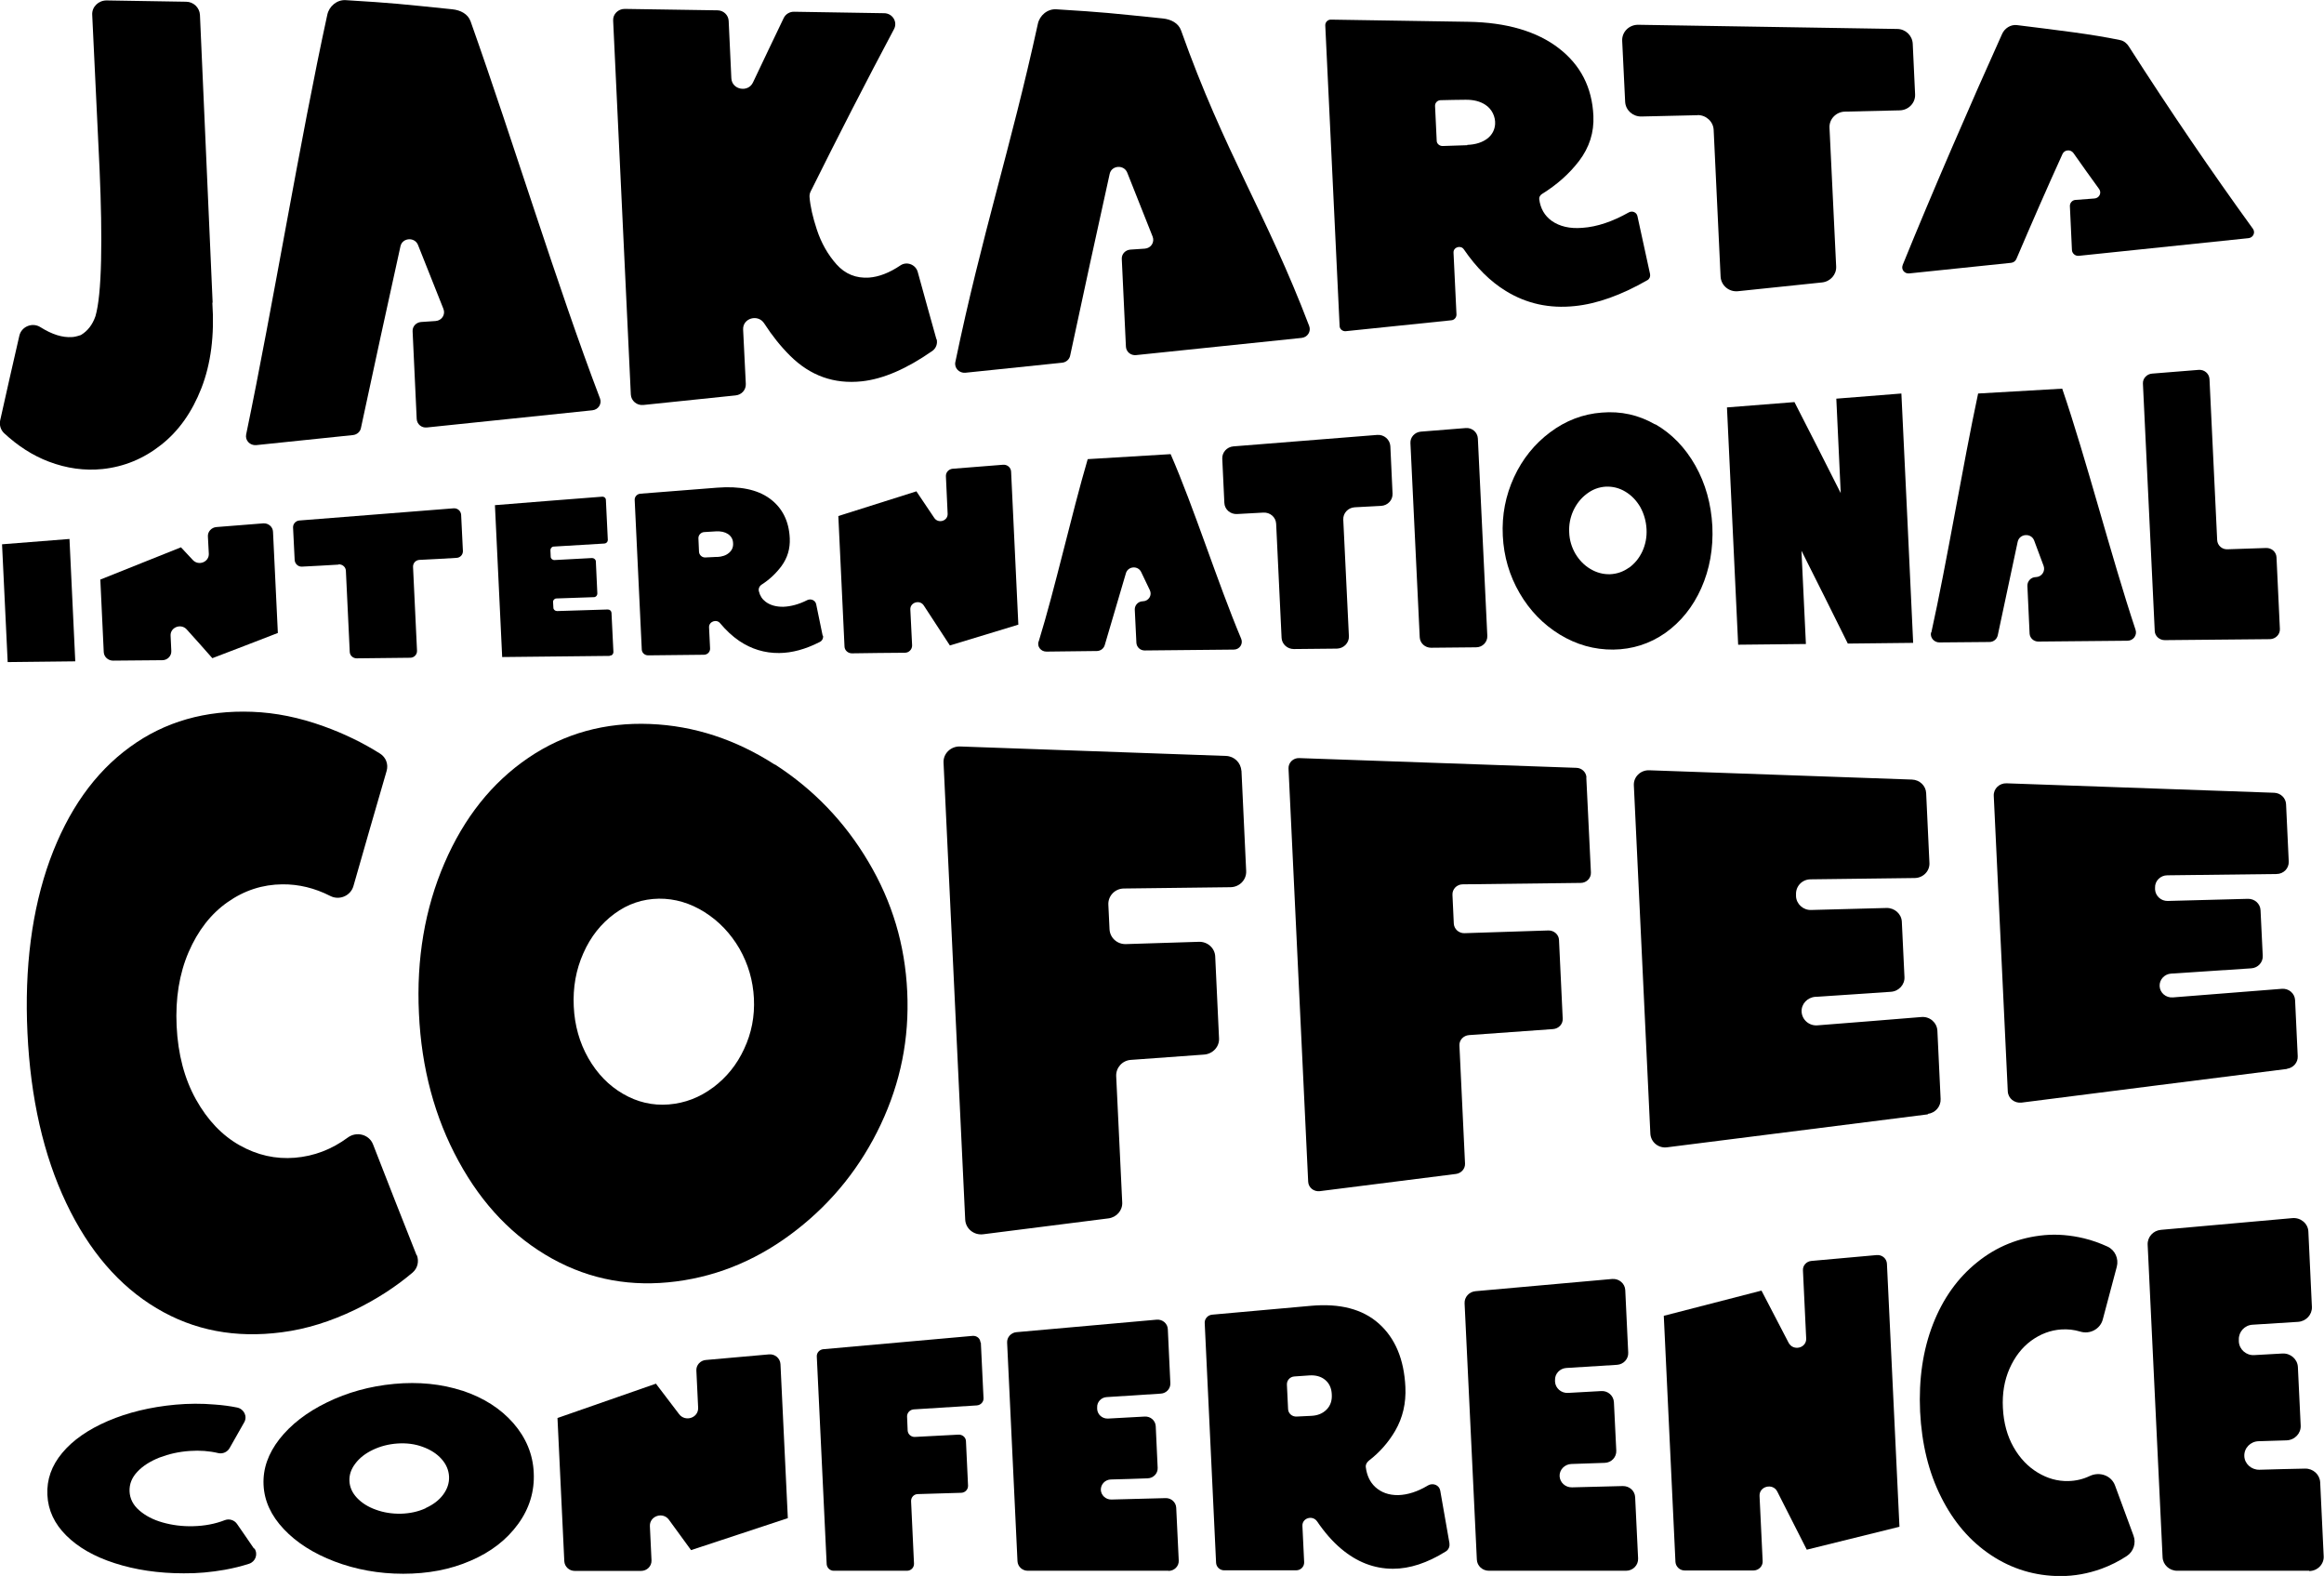 <svg width="59" height="40" viewBox="0 0 59 40" fill="none" xmlns="http://www.w3.org/2000/svg">
<g clip-path="url(#clip0_0_778)">
<path d="M5.391 7.686C5.447 8.515 5.353 9.235 5.114 9.85C4.874 10.465 4.533 10.945 4.087 11.294C3.645 11.643 3.151 11.847 2.604 11.905C2.15 11.952 1.693 11.89 1.236 11.716C0.832 11.563 0.453 11.319 0.101 10.992C0.015 10.908 -0.019 10.788 0.004 10.672C0.165 9.952 0.326 9.235 0.491 8.522C0.543 8.29 0.82 8.173 1.026 8.304C1.322 8.49 1.588 8.573 1.828 8.555C1.877 8.555 1.956 8.537 2.053 8.504C2.225 8.402 2.349 8.242 2.424 8.024C2.503 7.751 2.551 7.278 2.566 6.609C2.581 5.94 2.566 5.18 2.529 4.321L2.341 0.375C2.33 0.175 2.499 0.011 2.705 0.011C3.379 0.022 4.05 0.033 4.724 0.044C4.911 0.044 5.065 0.193 5.076 0.375C5.185 2.808 5.293 5.245 5.398 7.678L5.391 7.686Z" fill="black"/>
<path d="M6.249 11.028C6.931 7.755 7.616 3.55 8.309 0.375C8.354 0.16 8.553 -0.011 8.778 0.004C10.021 0.08 10.134 0.098 11.486 0.236C11.692 0.258 11.879 0.353 11.947 0.542C13.048 3.645 14.142 7.249 15.232 10.112C15.285 10.25 15.191 10.399 15.037 10.414C13.636 10.559 12.239 10.705 10.838 10.85C10.703 10.865 10.587 10.767 10.579 10.636C10.546 9.894 10.508 9.152 10.475 8.41C10.467 8.286 10.565 8.184 10.688 8.173L11.059 8.148C11.216 8.137 11.314 7.984 11.258 7.842C11.044 7.304 10.831 6.762 10.613 6.22C10.531 6.009 10.216 6.031 10.167 6.249C9.83 7.769 9.497 9.308 9.163 10.865C9.145 10.959 9.062 11.032 8.961 11.043C8.141 11.127 7.32 11.214 6.504 11.298C6.346 11.312 6.219 11.178 6.249 11.028Z" fill="black"/>
<path d="M23.778 8.606C23.808 8.719 23.766 8.839 23.669 8.908C23.021 9.359 22.425 9.621 21.875 9.679C21.178 9.752 20.575 9.541 20.061 9.032C19.822 8.795 19.601 8.519 19.402 8.21C19.245 7.962 18.851 8.075 18.866 8.366L18.934 9.744C18.941 9.894 18.829 10.021 18.675 10.036C17.896 10.116 17.113 10.199 16.334 10.279C16.169 10.297 16.023 10.174 16.015 10.014C15.866 6.849 15.716 3.685 15.566 0.52C15.558 0.36 15.693 0.226 15.858 0.226C16.645 0.236 17.428 0.251 18.214 0.262C18.368 0.262 18.492 0.382 18.499 0.531L18.567 1.986C18.581 2.281 18.994 2.357 19.117 2.091C19.376 1.542 19.638 0.997 19.896 0.458C19.945 0.356 20.05 0.295 20.162 0.298C20.923 0.309 21.683 0.324 22.444 0.335C22.657 0.335 22.796 0.557 22.695 0.742C21.987 2.073 21.283 3.445 20.582 4.856C20.559 4.9 20.548 4.95 20.552 5.001C20.571 5.238 20.634 5.514 20.736 5.823C20.848 6.165 21.017 6.464 21.238 6.711C21.459 6.958 21.736 7.067 22.062 7.046C22.313 7.027 22.579 6.926 22.86 6.736C23.021 6.627 23.246 6.715 23.298 6.9C23.455 7.475 23.616 8.046 23.774 8.613L23.778 8.606Z" fill="black"/>
<path d="M41.891 6.962C41.902 7.02 41.876 7.082 41.823 7.111C41.168 7.486 40.553 7.711 39.976 7.769C39.34 7.835 38.759 7.711 38.231 7.387C37.834 7.144 37.478 6.791 37.163 6.329C37.084 6.213 36.893 6.274 36.901 6.413C36.927 6.936 36.95 7.46 36.976 7.984C36.976 8.057 36.923 8.122 36.848 8.129C35.953 8.22 35.061 8.315 34.166 8.406C34.084 8.413 34.012 8.355 34.009 8.275C33.889 5.732 33.765 3.19 33.645 0.644C33.642 0.564 33.709 0.495 33.791 0.498C34.949 0.517 36.11 0.535 37.268 0.553C38.253 0.567 39.025 0.8 39.576 1.226C40.126 1.651 40.419 2.219 40.452 2.939C40.471 3.361 40.351 3.739 40.089 4.085C39.842 4.408 39.527 4.689 39.145 4.925C39.1 4.954 39.07 5.005 39.077 5.056C39.107 5.292 39.212 5.474 39.392 5.605C39.594 5.747 39.853 5.809 40.171 5.783C40.546 5.758 40.939 5.623 41.351 5.391C41.438 5.343 41.546 5.387 41.569 5.481C41.677 5.976 41.786 6.467 41.891 6.958V6.962ZM37.249 3.677C37.466 3.67 37.642 3.612 37.774 3.506C37.886 3.412 37.946 3.295 37.957 3.15C37.968 2.961 37.875 2.768 37.714 2.663C37.579 2.572 37.407 2.528 37.197 2.532C36.991 2.532 36.781 2.539 36.575 2.543C36.492 2.543 36.429 2.612 36.432 2.688L36.474 3.572C36.474 3.648 36.545 3.706 36.623 3.706C36.833 3.699 37.043 3.692 37.253 3.685L37.249 3.677Z" fill="black"/>
<path d="M43.093 2.924C42.618 2.935 42.145 2.946 41.67 2.957C41.453 2.961 41.269 2.797 41.258 2.583L41.183 1.037C41.172 0.811 41.359 0.626 41.591 0.629C43.783 0.666 45.971 0.698 48.162 0.735C48.376 0.735 48.548 0.902 48.559 1.109L48.619 2.393C48.63 2.612 48.454 2.797 48.226 2.801C47.765 2.812 47.3 2.823 46.84 2.833C46.615 2.837 46.435 3.023 46.446 3.241C46.502 4.416 46.559 5.587 46.615 6.762C46.626 6.969 46.469 7.147 46.255 7.169C45.547 7.242 44.835 7.315 44.127 7.391C43.895 7.417 43.693 7.246 43.681 7.02L43.505 3.295C43.494 3.084 43.311 2.917 43.093 2.921V2.924Z" fill="black"/>
<path d="M48.301 6.733C49.039 4.914 50.054 2.575 50.826 0.866C50.889 0.72 51.043 0.618 51.204 0.637C52.242 0.767 53.103 0.866 53.826 1.018C53.92 1.037 53.999 1.102 54.047 1.182C55.1 2.826 56.153 4.368 57.194 5.805C57.266 5.9 57.202 6.034 57.082 6.045C55.647 6.194 54.212 6.344 52.777 6.493C52.688 6.504 52.605 6.434 52.601 6.347L52.549 5.234C52.545 5.151 52.609 5.078 52.695 5.074L53.171 5.038C53.294 5.03 53.362 4.896 53.291 4.798C53.073 4.499 52.856 4.194 52.639 3.885C52.568 3.786 52.414 3.797 52.362 3.907C51.968 4.772 51.579 5.663 51.189 6.576C51.166 6.627 51.118 6.664 51.058 6.671C50.196 6.762 49.331 6.849 48.469 6.94C48.349 6.951 48.259 6.838 48.304 6.729L48.301 6.733Z" fill="black"/>
<path d="M24.253 9.192C24.935 5.918 25.654 3.783 26.348 0.607C26.392 0.393 26.591 0.222 26.816 0.236C28.06 0.313 28.172 0.331 29.524 0.469C29.73 0.491 29.918 0.586 29.985 0.775C31.087 3.877 32.147 5.412 33.237 8.275C33.289 8.413 33.196 8.562 33.042 8.577C31.641 8.722 30.244 8.868 28.843 9.013C28.708 9.028 28.591 8.93 28.584 8.799C28.55 8.057 28.513 7.315 28.479 6.573C28.472 6.449 28.569 6.347 28.693 6.336L29.064 6.311C29.221 6.3 29.318 6.147 29.262 6.005C29.049 5.467 28.835 4.925 28.618 4.383C28.535 4.172 28.221 4.194 28.172 4.412C27.835 5.933 27.501 7.471 27.168 9.028C27.149 9.122 27.067 9.195 26.966 9.206C26.145 9.29 25.325 9.377 24.508 9.461C24.351 9.475 24.223 9.341 24.253 9.192Z" fill="black"/>
<path d="M1.914 16.786C1.341 16.794 0.768 16.797 0.195 16.805C0.146 15.808 0.101 14.811 0.052 13.815C0.622 13.771 1.195 13.724 1.764 13.68C1.813 14.717 1.862 15.75 1.911 16.786H1.914Z" fill="black"/>
<path d="M4.6 13.898L4.896 14.215C5.042 14.371 5.312 14.266 5.301 14.051L5.278 13.615C5.271 13.495 5.368 13.389 5.492 13.378C5.889 13.345 6.286 13.316 6.68 13.284C6.811 13.273 6.927 13.371 6.931 13.498L7.054 16.066C6.219 16.39 6.226 16.386 5.391 16.706C5.174 16.459 4.956 16.215 4.739 15.975C4.593 15.815 4.319 15.924 4.331 16.135L4.349 16.521C4.357 16.648 4.252 16.757 4.121 16.757C3.705 16.761 3.285 16.765 2.87 16.768C2.746 16.768 2.641 16.674 2.634 16.554C2.604 15.939 2.574 15.324 2.547 14.71C3.57 14.302 3.578 14.298 4.597 13.891L4.6 13.898Z" fill="black"/>
<path d="M8.594 14.331C8.287 14.349 7.976 14.368 7.669 14.382C7.571 14.389 7.489 14.313 7.481 14.218L7.44 13.389C7.436 13.298 7.508 13.218 7.601 13.211C8.905 13.109 10.212 13.004 11.516 12.902C11.613 12.894 11.7 12.967 11.707 13.065L11.752 13.982C11.756 14.077 11.685 14.157 11.587 14.16C11.276 14.178 10.965 14.197 10.651 14.211C10.553 14.215 10.482 14.295 10.486 14.389L10.587 16.517C10.591 16.615 10.512 16.695 10.415 16.695C9.961 16.699 9.508 16.703 9.055 16.71C8.961 16.71 8.882 16.637 8.879 16.546L8.781 14.488C8.778 14.393 8.695 14.32 8.594 14.324V14.331Z" fill="black"/>
<path d="M15.48 16.648C14.569 16.659 13.659 16.666 12.749 16.677C12.632 14.197 12.685 15.302 12.565 12.822C13.472 12.749 14.378 12.676 15.285 12.607C15.337 12.603 15.382 12.64 15.382 12.691C15.397 13.029 15.416 13.367 15.431 13.706C15.431 13.753 15.393 13.793 15.345 13.796C14.918 13.822 14.487 13.847 14.06 13.873C14.011 13.873 13.974 13.916 13.974 13.964L13.981 14.131C13.981 14.178 14.026 14.218 14.079 14.215C14.397 14.197 14.715 14.182 15.03 14.164C15.079 14.164 15.124 14.2 15.127 14.248L15.165 15.066C15.165 15.113 15.127 15.157 15.079 15.157C14.76 15.168 14.442 15.179 14.127 15.19C14.079 15.19 14.037 15.233 14.041 15.28L14.049 15.426C14.049 15.473 14.094 15.51 14.142 15.51C14.573 15.495 15 15.484 15.431 15.47C15.48 15.47 15.521 15.506 15.524 15.553C15.54 15.884 15.555 16.219 15.573 16.55C15.573 16.601 15.536 16.641 15.483 16.641L15.48 16.648Z" fill="black"/>
<path d="M20.893 16.128C20.908 16.194 20.874 16.266 20.811 16.295C20.447 16.481 20.106 16.572 19.784 16.575C19.413 16.579 19.072 16.474 18.765 16.266C18.589 16.146 18.432 15.997 18.282 15.819C18.188 15.703 17.993 15.779 18.001 15.924L18.027 16.459C18.031 16.546 17.96 16.619 17.87 16.619C17.398 16.623 16.926 16.63 16.454 16.634C16.367 16.634 16.296 16.568 16.293 16.488L16.113 12.691C16.109 12.607 16.173 12.538 16.259 12.531C16.907 12.48 17.555 12.429 18.207 12.378C18.776 12.334 19.222 12.422 19.541 12.654C19.859 12.887 20.031 13.225 20.05 13.665C20.061 13.924 19.994 14.157 19.84 14.368C19.705 14.549 19.537 14.71 19.334 14.84C19.278 14.877 19.248 14.946 19.267 15.011C19.293 15.12 19.349 15.208 19.436 15.273C19.552 15.361 19.705 15.404 19.889 15.401C20.08 15.393 20.282 15.339 20.492 15.233C20.586 15.186 20.702 15.237 20.721 15.339C20.777 15.604 20.829 15.87 20.886 16.139L20.893 16.128ZM18.203 14.138C18.331 14.131 18.432 14.098 18.507 14.033C18.581 13.971 18.619 13.887 18.611 13.786C18.608 13.687 18.563 13.611 18.484 13.556C18.402 13.502 18.3 13.48 18.173 13.487C18.076 13.495 17.978 13.498 17.881 13.505C17.795 13.509 17.727 13.582 17.731 13.665L17.746 14.004C17.75 14.088 17.825 14.157 17.915 14.149C18.012 14.146 18.106 14.138 18.203 14.135V14.138Z" fill="black"/>
<path d="M23.268 12.476C23.418 12.698 23.568 12.92 23.718 13.145C23.819 13.298 24.066 13.225 24.058 13.04L24.014 12.087C24.01 11.989 24.085 11.909 24.182 11.898C24.609 11.865 25.036 11.829 25.467 11.796C25.572 11.789 25.662 11.865 25.669 11.967L25.853 15.855C24.928 16.135 25.036 16.103 24.115 16.383C23.894 16.041 23.673 15.703 23.452 15.368C23.351 15.211 23.099 15.291 23.111 15.473L23.156 16.379C23.159 16.481 23.077 16.568 22.972 16.568C22.523 16.572 22.073 16.575 21.627 16.583C21.526 16.583 21.444 16.506 21.44 16.412L21.283 13.098C22.331 12.767 22.223 12.8 23.272 12.469L23.268 12.476Z" fill="black"/>
<path d="M26.37 16.281C26.786 14.935 27.202 13.058 27.614 11.654C28.316 11.61 29.017 11.568 29.719 11.527C30.315 12.891 30.91 14.786 31.51 16.212C31.566 16.343 31.469 16.488 31.323 16.488C30.57 16.495 29.813 16.503 29.06 16.51C28.947 16.51 28.858 16.426 28.85 16.317L28.809 15.473C28.805 15.361 28.895 15.266 29.007 15.262H29.011C29.161 15.259 29.255 15.11 29.191 14.979C29.116 14.822 29.045 14.669 28.97 14.517C28.887 14.349 28.637 14.371 28.584 14.549C28.404 15.164 28.224 15.775 28.045 16.379C28.018 16.463 27.94 16.521 27.85 16.524C27.423 16.528 26.992 16.532 26.565 16.539C26.426 16.539 26.325 16.412 26.366 16.284L26.37 16.281Z" fill="black"/>
<path d="M32.068 13.011C31.847 13.022 31.626 13.036 31.409 13.047C31.236 13.058 31.09 12.931 31.083 12.764L31.03 11.643C31.023 11.483 31.146 11.345 31.311 11.33C32.529 11.232 33.746 11.138 34.964 11.039C35.136 11.025 35.286 11.156 35.297 11.323L35.353 12.527C35.361 12.691 35.234 12.829 35.065 12.84C34.84 12.851 34.615 12.865 34.391 12.876C34.222 12.887 34.095 13.025 34.102 13.189L34.245 16.15C34.252 16.317 34.114 16.459 33.941 16.463C33.578 16.466 33.211 16.47 32.847 16.474C32.682 16.474 32.544 16.35 32.536 16.19L32.398 13.294C32.39 13.127 32.244 13 32.072 13.011H32.068Z" fill="black"/>
<path d="M37.474 16.43C37.092 16.434 36.71 16.437 36.331 16.441C36.178 16.441 36.05 16.325 36.043 16.175L35.807 11.247C35.799 11.098 35.916 10.97 36.069 10.956C36.447 10.927 36.83 10.894 37.208 10.865C37.369 10.85 37.511 10.97 37.519 11.13L37.759 16.139C37.766 16.295 37.639 16.43 37.474 16.43Z" fill="black"/>
<path d="M42.022 10.767C42.441 11.007 42.782 11.36 43.041 11.818C43.299 12.276 43.442 12.793 43.472 13.356C43.498 13.92 43.404 14.448 43.191 14.928C42.977 15.408 42.67 15.786 42.277 16.066C41.88 16.343 41.441 16.481 40.958 16.488C40.475 16.492 40.021 16.364 39.598 16.106C39.178 15.848 38.838 15.499 38.579 15.055C38.321 14.611 38.178 14.127 38.152 13.6C38.126 13.069 38.223 12.578 38.437 12.112C38.65 11.65 38.958 11.268 39.351 10.974C39.744 10.679 40.182 10.508 40.666 10.472C41.149 10.432 41.599 10.53 42.022 10.774V10.767ZM41.355 14.411C41.501 14.306 41.614 14.168 41.696 13.993C41.775 13.818 41.812 13.633 41.801 13.429C41.79 13.229 41.737 13.044 41.644 12.873C41.546 12.705 41.422 12.574 41.265 12.48C41.108 12.385 40.943 12.345 40.767 12.352C40.591 12.363 40.43 12.422 40.284 12.534C40.138 12.643 40.025 12.785 39.943 12.96C39.864 13.134 39.827 13.32 39.838 13.516C39.845 13.713 39.901 13.891 39.995 14.055C40.093 14.218 40.216 14.346 40.373 14.44C40.531 14.535 40.696 14.579 40.872 14.575C41.048 14.568 41.209 14.513 41.355 14.408V14.411Z" fill="black"/>
<path d="M45.555 10.203C45.944 10.963 46.338 11.734 46.731 12.516C46.694 11.716 46.656 10.919 46.619 10.119C47.169 10.075 47.72 10.032 48.271 9.988C48.372 12.098 48.473 14.207 48.57 16.317C48.016 16.325 47.465 16.328 46.911 16.335C46.517 15.539 46.124 14.753 45.734 13.978C45.772 14.768 45.809 15.557 45.847 16.346C45.274 16.354 44.7 16.357 44.127 16.364C44.034 14.357 43.936 12.349 43.843 10.341C44.412 10.297 44.985 10.25 45.555 10.206V10.203Z" fill="black"/>
<path d="M49.031 16.055C49.428 14.262 49.825 11.836 50.219 9.988C51.35 9.923 51.223 9.93 52.354 9.865C52.972 11.672 53.594 14.117 54.216 15.986C54.261 16.121 54.16 16.263 54.01 16.263C53.257 16.27 52.504 16.277 51.747 16.284C51.631 16.284 51.534 16.197 51.526 16.084L51.47 14.87C51.466 14.753 51.56 14.651 51.68 14.648H51.684C51.833 14.644 51.931 14.498 51.882 14.364C51.803 14.149 51.721 13.935 51.642 13.72C51.567 13.52 51.268 13.542 51.223 13.753C51.054 14.549 50.886 15.342 50.717 16.128C50.694 16.226 50.608 16.295 50.507 16.295C50.084 16.299 49.66 16.303 49.237 16.306C49.099 16.306 48.994 16.183 49.024 16.052L49.031 16.055Z" fill="black"/>
<path d="M54.636 9.483C55.029 9.45 55.426 9.421 55.819 9.388C55.962 9.377 56.085 9.483 56.093 9.621L56.288 13.709C56.295 13.844 56.411 13.949 56.55 13.942L57.532 13.909C57.67 13.906 57.786 14.008 57.794 14.142C57.824 14.749 57.85 15.357 57.88 15.964C57.887 16.103 57.771 16.219 57.629 16.223C56.737 16.23 55.846 16.241 54.958 16.248C54.823 16.248 54.707 16.146 54.703 16.015L54.403 9.737C54.396 9.606 54.501 9.493 54.636 9.483Z" fill="black"/>
<path d="M10.583 31.86C10.643 32.016 10.602 32.191 10.475 32.3C10.036 32.671 9.549 32.983 9.017 33.242C8.399 33.54 7.777 33.736 7.152 33.816C5.983 33.969 4.923 33.773 3.975 33.205C3.023 32.638 2.259 31.75 1.682 30.536C1.105 29.324 0.775 27.873 0.697 26.218C0.618 24.563 0.809 23.09 1.266 21.828C1.727 20.569 2.401 19.613 3.297 18.962C4.188 18.311 5.226 18.023 6.402 18.067C6.998 18.089 7.601 18.212 8.216 18.434C8.733 18.62 9.212 18.852 9.65 19.129C9.8 19.223 9.864 19.402 9.815 19.569C9.534 20.533 9.253 21.508 8.972 22.493C8.901 22.737 8.616 22.861 8.384 22.741C7.991 22.541 7.586 22.442 7.17 22.446C6.668 22.45 6.204 22.599 5.78 22.897C5.353 23.195 5.024 23.621 4.788 24.167C4.552 24.716 4.451 25.341 4.484 26.044C4.518 26.76 4.683 27.382 4.975 27.906C5.267 28.43 5.638 28.819 6.084 29.07C6.53 29.321 6.998 29.426 7.485 29.386C7.976 29.346 8.425 29.172 8.83 28.873C9.051 28.71 9.373 28.793 9.471 29.048C9.838 29.997 10.209 30.932 10.576 31.86H10.583Z" fill="black"/>
<path d="M19.672 19.402C20.653 20.035 21.447 20.86 22.047 21.875C22.65 22.89 22.976 23.977 23.032 25.171C23.088 26.364 22.863 27.473 22.361 28.539C21.86 29.601 21.148 30.496 20.23 31.212C19.312 31.932 18.289 32.38 17.169 32.525C16.045 32.671 14.996 32.489 14.018 31.947C13.041 31.405 12.247 30.583 11.643 29.474C11.037 28.368 10.699 27.109 10.636 25.727C10.568 24.345 10.786 23.061 11.284 21.908C11.782 20.751 12.494 19.86 13.415 19.234C14.337 18.609 15.367 18.332 16.499 18.376C17.63 18.42 18.69 18.776 19.672 19.409V19.402ZM18.102 27.604C18.443 27.349 18.709 27.022 18.892 26.622C19.08 26.222 19.162 25.796 19.14 25.341C19.117 24.887 18.994 24.468 18.773 24.079C18.548 23.694 18.256 23.385 17.888 23.152C17.525 22.923 17.135 22.806 16.727 22.81C16.315 22.817 15.94 22.941 15.6 23.192C15.259 23.443 14.993 23.777 14.809 24.196C14.622 24.614 14.543 25.065 14.566 25.545C14.588 26.025 14.712 26.465 14.936 26.858C15.161 27.251 15.453 27.553 15.817 27.764C16.18 27.975 16.566 28.066 16.978 28.033C17.386 28 17.761 27.858 18.106 27.6L18.102 27.604Z" fill="black"/>
<path d="M31.517 19.551L31.637 22.108C31.648 22.33 31.469 22.515 31.24 22.519C30.337 22.53 29.438 22.541 28.535 22.552C28.307 22.552 28.127 22.741 28.138 22.963L28.168 23.588C28.179 23.803 28.363 23.97 28.584 23.963C29.202 23.945 29.82 23.923 30.435 23.905C30.656 23.897 30.843 24.065 30.851 24.279L30.948 26.356C30.959 26.567 30.791 26.749 30.573 26.767C29.951 26.811 29.333 26.858 28.711 26.902C28.494 26.916 28.329 27.098 28.337 27.313L28.49 30.517C28.502 30.721 28.348 30.899 28.138 30.925C27.078 31.059 26.022 31.194 24.961 31.328C24.725 31.358 24.516 31.187 24.504 30.957L23.954 19.358C23.942 19.129 24.137 18.94 24.373 18.947C26.625 19.027 28.872 19.107 31.124 19.187C31.334 19.194 31.502 19.358 31.514 19.562L31.517 19.551Z" fill="black"/>
<path d="M40.272 19.736L40.389 22.144C40.396 22.29 40.276 22.41 40.13 22.41C39.13 22.421 38.133 22.435 37.133 22.446C36.983 22.446 36.867 22.57 36.874 22.712L36.908 23.443C36.916 23.581 37.036 23.69 37.178 23.686L39.31 23.617C39.452 23.614 39.576 23.723 39.579 23.861L39.673 25.854C39.681 25.992 39.572 26.109 39.429 26.12C38.718 26.171 38.006 26.222 37.294 26.273C37.152 26.284 37.043 26.4 37.051 26.538L37.193 29.532C37.2 29.663 37.099 29.779 36.964 29.797C35.811 29.943 34.66 30.088 33.507 30.234C33.353 30.252 33.218 30.143 33.211 29.994L32.712 19.507C32.705 19.358 32.832 19.234 32.986 19.242C35.331 19.325 37.676 19.409 40.021 19.489C40.156 19.493 40.269 19.598 40.276 19.733L40.272 19.736Z" fill="black"/>
<path d="M48.945 28.284C46.739 28.564 44.532 28.844 42.322 29.121C42.104 29.15 41.91 28.99 41.898 28.775L41.479 19.933C41.468 19.722 41.647 19.544 41.868 19.551C44.094 19.631 46.319 19.707 48.54 19.787C48.735 19.794 48.893 19.944 48.9 20.133L48.983 21.904C48.994 22.108 48.825 22.282 48.612 22.286L45.967 22.319C45.753 22.319 45.588 22.493 45.596 22.701V22.752C45.607 22.948 45.779 23.105 45.982 23.097C46.619 23.079 47.259 23.064 47.896 23.046C48.098 23.043 48.271 23.195 48.282 23.392L48.349 24.796C48.361 24.992 48.203 25.163 48.001 25.174C47.364 25.218 46.724 25.258 46.087 25.301C45.884 25.316 45.727 25.483 45.738 25.68C45.749 25.887 45.933 26.044 46.143 26.025C47.023 25.956 47.9 25.887 48.78 25.814C48.99 25.796 49.173 25.953 49.185 26.16L49.267 27.895C49.275 28.084 49.136 28.248 48.941 28.273L48.945 28.284Z" fill="black"/>
<path d="M58.067 27.131C55.819 27.415 53.572 27.698 51.324 27.986C51.14 28.008 50.979 27.877 50.972 27.698L50.616 20.198C50.608 20.02 50.758 19.875 50.942 19.882L57.737 20.122C57.899 20.129 58.03 20.253 58.037 20.413L58.105 21.868C58.112 22.039 57.974 22.184 57.794 22.184L55.022 22.217C54.845 22.217 54.703 22.363 54.711 22.533V22.577C54.722 22.744 54.864 22.872 55.033 22.868C55.711 22.85 56.389 22.832 57.067 22.814C57.239 22.81 57.382 22.937 57.389 23.105L57.445 24.261C57.453 24.425 57.325 24.567 57.153 24.578C56.475 24.621 55.797 24.669 55.119 24.712C54.95 24.723 54.819 24.865 54.827 25.029C54.834 25.2 54.988 25.331 55.164 25.316C56.085 25.243 57.007 25.171 57.929 25.098C58.105 25.083 58.258 25.214 58.266 25.385L58.333 26.811C58.341 26.967 58.221 27.106 58.06 27.127L58.067 27.131Z" fill="black"/>
<path d="M6.459 39.302C6.556 39.444 6.489 39.636 6.324 39.691C6.133 39.753 5.927 39.804 5.706 39.844C5.357 39.905 5.013 39.938 4.664 39.934C4.016 39.934 3.428 39.844 2.911 39.676C2.39 39.509 1.982 39.273 1.682 38.974C1.382 38.676 1.221 38.334 1.203 37.945C1.184 37.552 1.311 37.199 1.581 36.876C1.851 36.552 2.24 36.283 2.739 36.068C3.241 35.853 3.814 35.712 4.458 35.653C4.784 35.624 5.117 35.621 5.451 35.65C5.653 35.664 5.844 35.69 6.02 35.726C6.196 35.763 6.286 35.952 6.2 36.101C6.076 36.323 5.953 36.541 5.829 36.755C5.773 36.854 5.657 36.908 5.544 36.883C5.312 36.828 5.072 36.81 4.821 36.828C4.544 36.846 4.286 36.905 4.05 36.995C3.81 37.09 3.623 37.21 3.484 37.359C3.345 37.508 3.282 37.672 3.289 37.854C3.297 38.039 3.379 38.2 3.533 38.334C3.686 38.469 3.885 38.574 4.128 38.643C4.372 38.712 4.627 38.745 4.9 38.738C5.196 38.731 5.462 38.68 5.706 38.585C5.818 38.541 5.949 38.581 6.017 38.68C6.159 38.887 6.305 39.094 6.447 39.305L6.459 39.302Z" fill="black"/>
<path d="M11.745 35.3C12.28 35.479 12.707 35.752 13.033 36.123C13.355 36.494 13.531 36.916 13.55 37.381C13.573 37.847 13.442 38.287 13.153 38.683C12.865 39.08 12.464 39.393 11.947 39.614C11.43 39.84 10.86 39.945 10.235 39.945C9.609 39.945 9.029 39.836 8.493 39.633C7.957 39.429 7.526 39.153 7.204 38.811C6.882 38.469 6.71 38.098 6.691 37.69C6.672 37.279 6.807 36.897 7.095 36.526C7.384 36.159 7.785 35.846 8.302 35.595C8.815 35.344 9.384 35.184 10.006 35.126C10.628 35.068 11.205 35.126 11.741 35.3H11.745ZM10.804 38.279C10.995 38.192 11.145 38.08 11.25 37.938C11.355 37.796 11.407 37.643 11.4 37.479C11.392 37.316 11.329 37.166 11.209 37.032C11.089 36.897 10.928 36.795 10.729 36.723C10.531 36.65 10.317 36.624 10.092 36.639C9.868 36.654 9.658 36.708 9.467 36.799C9.276 36.89 9.126 37.007 9.021 37.148C8.912 37.29 8.864 37.436 8.871 37.592C8.879 37.748 8.942 37.89 9.062 38.018C9.182 38.145 9.339 38.247 9.542 38.319C9.74 38.392 9.954 38.425 10.179 38.421C10.407 38.414 10.613 38.37 10.804 38.283V38.279Z" fill="black"/>
<path d="M16.648 35.115C16.847 35.373 17.042 35.632 17.24 35.893C17.398 36.101 17.735 35.988 17.724 35.73C17.709 35.417 17.694 35.1 17.679 34.788C17.671 34.65 17.78 34.529 17.922 34.519C18.454 34.471 18.986 34.424 19.522 34.377C19.672 34.362 19.806 34.475 19.814 34.624C19.878 35.926 19.938 37.228 20.001 38.534C18.72 38.956 18.825 38.92 17.544 39.345C17.357 39.087 17.169 38.829 16.982 38.574C16.828 38.363 16.487 38.48 16.499 38.738L16.54 39.603C16.547 39.753 16.424 39.873 16.274 39.873C15.712 39.873 15.154 39.873 14.592 39.873C14.449 39.873 14.333 39.764 14.326 39.625L14.153 35.992C15.442 35.541 15.367 35.57 16.656 35.119L16.648 35.115Z" fill="black"/>
<path d="M24.901 34.075L24.969 35.49C24.973 35.584 24.898 35.664 24.8 35.672C24.265 35.704 23.733 35.737 23.197 35.773C23.099 35.781 23.025 35.861 23.028 35.955L23.043 36.308C23.047 36.403 23.133 36.479 23.231 36.472L24.336 36.414C24.433 36.41 24.519 36.483 24.523 36.577L24.576 37.709C24.579 37.807 24.501 37.887 24.403 37.89C24.036 37.901 23.669 37.912 23.302 37.923C23.201 37.923 23.126 38.007 23.13 38.105L23.204 39.687C23.208 39.785 23.13 39.869 23.025 39.869C22.406 39.869 21.788 39.869 21.166 39.869C21.073 39.869 20.994 39.796 20.987 39.702C20.904 37.945 20.818 36.188 20.736 34.428C20.732 34.337 20.803 34.257 20.897 34.246C22.163 34.133 23.429 34.02 24.695 33.907C24.797 33.9 24.887 33.973 24.89 34.071L24.901 34.075Z" fill="black"/>
<path d="M29.663 39.869C28.472 39.869 27.28 39.869 26.093 39.869C25.954 39.869 25.838 39.764 25.831 39.625L25.568 34.078C25.561 33.944 25.666 33.824 25.808 33.813C26.992 33.707 28.179 33.602 29.363 33.496C29.513 33.482 29.644 33.595 29.648 33.74L29.712 35.108C29.719 35.246 29.61 35.366 29.468 35.373C29.011 35.402 28.554 35.431 28.097 35.461C27.955 35.468 27.846 35.588 27.854 35.726V35.763C27.861 35.904 27.985 36.014 28.131 36.006C28.442 35.988 28.753 35.973 29.064 35.955C29.21 35.948 29.333 36.057 29.341 36.199L29.39 37.257C29.397 37.399 29.281 37.519 29.135 37.523C28.824 37.534 28.513 37.545 28.202 37.552C28.056 37.556 27.943 37.676 27.947 37.818C27.955 37.956 28.075 38.065 28.217 38.061C28.674 38.05 29.135 38.036 29.592 38.025C29.734 38.021 29.854 38.13 29.861 38.269L29.925 39.607C29.933 39.753 29.813 39.873 29.663 39.873V39.869Z" fill="black"/>
<path d="M36.796 39.178C36.811 39.254 36.773 39.338 36.706 39.378C36.234 39.673 35.788 39.818 35.365 39.818C34.885 39.818 34.447 39.647 34.05 39.312C33.829 39.127 33.627 38.894 33.439 38.618C33.323 38.447 33.053 38.531 33.065 38.734L33.109 39.651C33.113 39.764 33.023 39.858 32.904 39.858C32.297 39.858 31.69 39.858 31.079 39.858C30.97 39.858 30.881 39.775 30.873 39.669L30.584 33.576C30.581 33.471 30.663 33.38 30.772 33.369C31.607 33.293 32.446 33.22 33.282 33.144C34.016 33.078 34.593 33.227 35.005 33.595C35.421 33.966 35.646 34.504 35.679 35.206C35.698 35.617 35.612 35.984 35.421 36.315C35.249 36.61 35.024 36.865 34.754 37.072C34.698 37.116 34.664 37.181 34.675 37.246C34.702 37.454 34.78 37.617 34.911 37.741C35.065 37.883 35.26 37.952 35.5 37.949C35.739 37.941 35.99 37.861 36.249 37.705C36.376 37.628 36.541 37.694 36.564 37.836C36.642 38.283 36.721 38.731 36.8 39.182L36.796 39.178ZM33.289 35.937C33.454 35.93 33.582 35.875 33.679 35.777C33.776 35.679 33.821 35.548 33.81 35.388C33.803 35.231 33.746 35.111 33.642 35.024C33.537 34.937 33.402 34.9 33.237 34.911C33.113 34.919 32.986 34.929 32.862 34.937C32.75 34.944 32.667 35.035 32.671 35.144L32.701 35.766C32.705 35.875 32.802 35.962 32.919 35.955C33.042 35.948 33.166 35.941 33.289 35.937Z" fill="black"/>
<path d="M41.284 39.869C40.123 39.869 38.961 39.869 37.8 39.869C37.635 39.869 37.5 39.745 37.493 39.585L37.182 33.082C37.174 32.922 37.298 32.787 37.459 32.773C38.617 32.671 39.77 32.565 40.928 32.463C41.1 32.449 41.254 32.576 41.261 32.747L41.336 34.333C41.344 34.493 41.217 34.631 41.052 34.642C40.621 34.668 40.194 34.697 39.763 34.722C39.598 34.733 39.471 34.871 39.478 35.031V35.071C39.489 35.235 39.632 35.362 39.804 35.355C40.085 35.34 40.366 35.322 40.651 35.308C40.819 35.297 40.965 35.424 40.973 35.592L41.033 36.821C41.04 36.985 40.909 37.127 40.737 37.13C40.456 37.141 40.175 37.148 39.89 37.159C39.722 37.166 39.587 37.305 39.594 37.468C39.602 37.628 39.74 37.756 39.909 37.752C40.34 37.741 40.771 37.73 41.198 37.719C41.366 37.716 41.505 37.839 41.512 38.003L41.587 39.556C41.595 39.727 41.456 39.869 41.28 39.869H41.284Z" fill="black"/>
<path d="M44.723 32.765C44.952 33.202 45.18 33.642 45.408 34.082C45.525 34.304 45.869 34.217 45.854 33.969L45.772 32.245C45.764 32.121 45.862 32.016 45.986 32.005C46.54 31.954 47.091 31.907 47.645 31.856C47.78 31.845 47.896 31.943 47.904 32.074L48.222 38.752C46.918 39.076 47.173 39.011 45.869 39.334C45.618 38.84 45.371 38.349 45.12 37.858C45.008 37.636 44.659 37.723 44.67 37.97L44.749 39.622C44.757 39.753 44.648 39.862 44.513 39.862C43.932 39.862 43.352 39.862 42.771 39.862C42.644 39.862 42.543 39.764 42.535 39.644L42.239 33.398C43.603 33.045 43.356 33.111 44.719 32.758L44.723 32.765Z" fill="black"/>
<path d="M54.164 38.978C54.235 39.167 54.164 39.382 53.995 39.494C53.796 39.625 53.579 39.734 53.351 39.818C53.006 39.942 52.661 40.004 52.313 40.004C51.665 40.004 51.073 39.822 50.548 39.473C50.02 39.123 49.597 38.632 49.282 38.003C48.964 37.374 48.788 36.654 48.746 35.828C48.709 35.002 48.818 34.267 49.072 33.613C49.327 32.958 49.702 32.434 50.196 32.038C50.687 31.641 51.257 31.409 51.905 31.35C52.23 31.321 52.564 31.35 52.901 31.43C53.115 31.481 53.313 31.554 53.504 31.641C53.695 31.729 53.793 31.947 53.74 32.151C53.62 32.598 53.501 33.045 53.384 33.489C53.321 33.733 53.058 33.875 52.811 33.798C52.654 33.751 52.496 33.733 52.332 33.744C52.054 33.762 51.8 33.86 51.564 34.031C51.328 34.206 51.148 34.442 51.017 34.737C50.886 35.035 50.829 35.366 50.848 35.737C50.867 36.115 50.957 36.446 51.118 36.73C51.279 37.014 51.485 37.228 51.732 37.377C51.98 37.527 52.238 37.599 52.508 37.592C52.703 37.588 52.882 37.545 53.051 37.465C53.302 37.345 53.602 37.45 53.695 37.705C53.853 38.13 54.01 38.556 54.167 38.985L54.164 38.978Z" fill="black"/>
<path d="M58.625 39.869C57.509 39.869 56.389 39.869 55.273 39.869C55.074 39.869 54.909 39.716 54.902 39.523L54.523 31.59C54.516 31.398 54.662 31.234 54.86 31.216C55.973 31.118 57.086 31.016 58.198 30.918C58.408 30.899 58.595 31.056 58.603 31.259L58.693 33.173C58.7 33.369 58.547 33.536 58.344 33.551C57.959 33.576 57.573 33.598 57.187 33.624C56.984 33.635 56.831 33.806 56.838 34.002V34.053C56.85 34.253 57.026 34.409 57.232 34.395C57.468 34.38 57.708 34.369 57.944 34.355C58.15 34.344 58.326 34.497 58.337 34.697L58.408 36.181C58.419 36.381 58.258 36.552 58.048 36.559C57.812 36.566 57.573 36.574 57.337 36.581C57.131 36.588 56.969 36.755 56.977 36.959C56.984 37.156 57.157 37.308 57.359 37.305C57.745 37.294 58.135 37.283 58.52 37.276C58.723 37.272 58.891 37.425 58.903 37.621L58.992 39.498C59.004 39.702 58.835 39.876 58.622 39.876L58.625 39.869Z" fill="black"/>
</g>
<defs>
<clipPath id="clip0_0_778">
<rect width="59" height="40" fill="white"/>
</clipPath>
</defs>
</svg>
